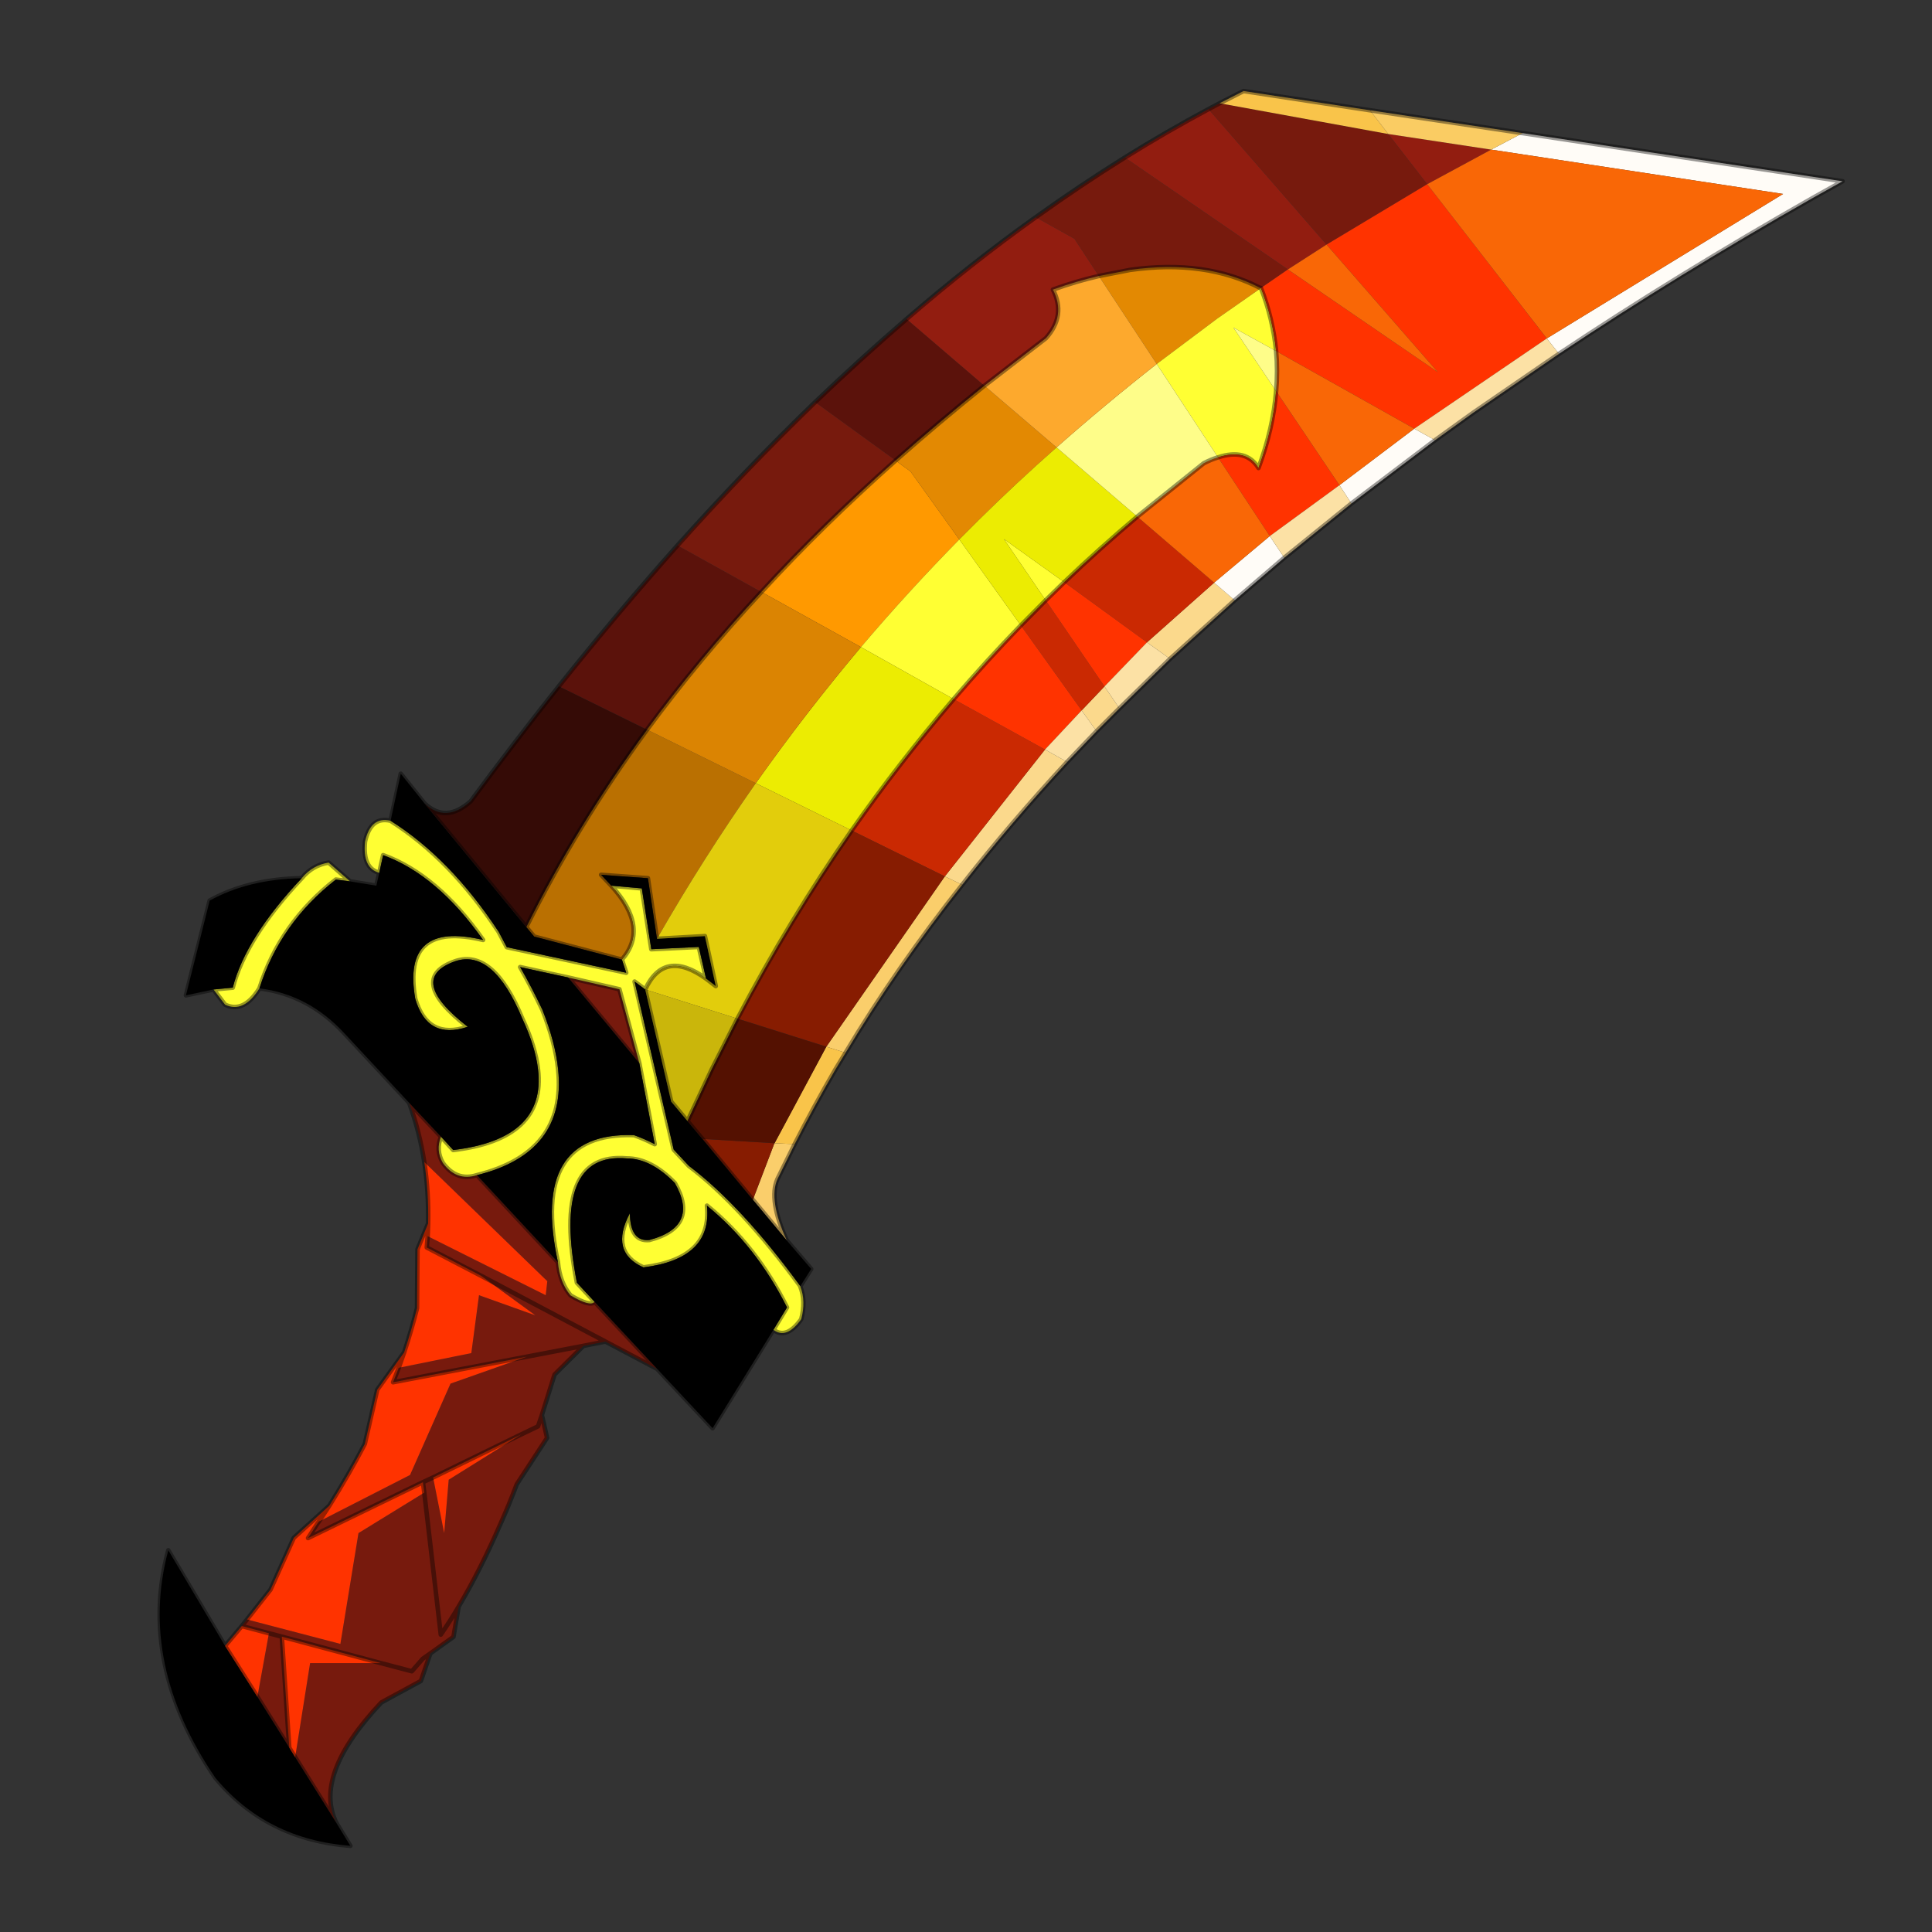 <?xml version="1.0" encoding="UTF-8" standalone="no"?>
<svg xmlns:xlink="http://www.w3.org/1999/xlink" height="440.0px" width="440.0px" xmlns="http://www.w3.org/2000/svg">
  <rect width="100%" height="100%" fill="#333333" stroke="none"/>
  <g transform="matrix(10.0, 0.0, 0.0, 10.0, 0.0, 0.0)">
    <use height="44.0" transform="matrix(1.0, 0.0, 0.0, 1.0, 0.0, 0.0)" width="44.0" xlink:href="#shape0"/>
    <use height="389.0" transform="matrix(-0.103, 0.0, 0.0, 0.103, 42.015, 2.022)" width="373.1" xlink:href="#sprite0"/>
  </g>
  <defs>
    <g id="shape0" transform="matrix(1.0, 0.0, 0.0, 1.0, 0.0, 0.0)">
      <path d="M44.0 44.0 L0.0 44.0 0.0 0.0 44.0 0.0 44.0 44.0" fill="#43adca" fill-opacity="0.0" fill-rule="evenodd" stroke="none"/>
    </g>
    <g id="sprite0" transform="matrix(1.0, 0.0, 0.0, 1.0, 5.95, 28.9)">
      <use height="389.0" transform="matrix(1.0, 0.0, 0.0, 1.0, -5.95, -28.9)" width="373.1" xlink:href="#sprite1"/>
    </g>
    <g id="sprite1" transform="matrix(1.0, 0.0, 0.0, 1.0, 189.3, 193.85)">
      <use height="389.0" transform="matrix(1.0, 0.0, 0.0, 1.0, -189.3, -193.85)" width="373.1" xlink:href="#shape1"/>
    </g>
    <g id="shape1" transform="matrix(1.0, 0.0, 0.0, 1.0, 189.3, 193.85)">
      <path d="M38.4 -124.55 L20.6 -111.65 Q11.15 -120.0 0.95 -128.2 L18.15 -142.95 Q28.25 -134.25 38.4 -124.55 M50.25 -82.6 L68.8 -92.9 Q81.9 -78.2 95.05 -61.75 L75.55 -52.15 Q64.1 -67.7 50.25 -82.6" fill="#5b120b" fill-rule="evenodd" stroke="none"/>
      <path d="M18.15 -142.95 L0.95 -128.2 -12.65 -138.7 Q-17.15 -143.7 -14.2 -149.45 -19.5 -151.35 -24.35 -152.45 L-18.95 -160.7 -10.4 -165.45 Q3.9 -155.25 18.15 -142.95 M-48.6 -189.35 Q-39.35 -184.4 -30.1 -178.65 L-66.15 -153.9 -74.7 -159.4 -48.6 -189.35 M-88.35 -183.85 L-96.95 -172.75 -111.1 -180.4 -88.35 -183.85" fill="#921d10" fill-rule="evenodd" stroke="none"/>
      <path d="M20.6 -111.65 L38.4 -124.55 Q53.6 -109.85 68.8 -92.9 L50.25 -82.6 Q36.6 -97.45 20.6 -111.65 M128.15 30.35 Q125.85 36.7 124.8 43.45 L97.6 69.8 97.95 72.9 124.05 59.85 124.25 62.35 112.25 68.6 100.25 77.35 112.7 72.9 114.4 85.7 130.45 88.95 131.7 92.15 102.15 86.5 119.0 92.45 127.95 112.65 148.1 122.95 148.4 123.35 150.5 126.6 125.1 114.25 124.8 116.55 139.35 125.5 143.35 150.0 164.0 144.6 165.15 146.05 159.15 147.65 156.3 148.4 159.15 147.65 161.7 161.7 154.65 172.95 156.3 148.4 134.4 154.25 150.05 154.25 153.35 175.05 144.2 189.65 Q149.5 179.1 134.3 162.95 L125.55 158.2 123.45 152.1 118.35 148.45 117.2 141.75 Q112.4 133.7 107.9 123.35 106.05 119.25 104.35 114.7 L97.65 104.45 98.8 99.4 96.0 90.45 89.6 84.1 84.75 83.15 73.3 89.2 87.15 74.35 Q88.05 75.55 92.45 72.95 94.85 70.1 95.25 65.6 L113.15 46.35 Q117.65 47.8 120.7 43.65 122.3 40.85 121.1 37.85 L128.15 30.35 M77.25 21.6 L81.65 5.25 93.0 2.65 77.25 21.6 M102.15 86.5 L89.6 84.1 102.15 86.5 M84.75 83.15 L112.25 68.6 84.75 83.15 M125.1 114.25 L122.85 113.2 125.1 114.25 M103.3 103.65 L119.4 113.7 120.4 125.5 122.85 113.2 103.3 103.65 99.65 101.9 98.8 99.4 99.65 101.9 103.3 103.65 M117.2 141.75 Q119.1 145.0 121.15 147.95 L124.8 116.55 121.15 147.95 Q119.1 145.0 117.2 141.75 M134.4 154.25 L127.55 156.05 125.15 153.3 123.45 152.1 125.15 153.3 127.55 156.05 134.4 154.25 M-51.05 -190.65 L-48.6 -189.35 -74.7 -159.4 -96.95 -172.75 -88.35 -183.85 -51.05 -190.65 M-30.1 -178.65 Q-20.25 -172.5 -10.4 -165.45 L-18.95 -160.7 -24.35 -152.45 -31.25 -153.8 Q-47.9 -156.15 -60.15 -149.75 L-60.2 -149.8 -66.15 -153.9 -30.1 -178.65" fill="#771a0d" fill-rule="evenodd" stroke="none"/>
      <path d="M20.6 -111.65 Q36.6 -97.45 50.25 -82.6 L28.25 -70.4 Q17.85 -82.65 6.5 -94.2 L17.3 -109.25 20.6 -111.65" fill="#ff9900" fill-rule="evenodd" stroke="none"/>
      <path d="M0.95 -128.2 Q11.15 -120.0 20.6 -111.65 L17.3 -109.25 6.5 -94.2 2.25 -98.45 Q-6.1 -106.7 -15.0 -114.55 L0.95 -128.2 M-24.35 -152.45 L-37.15 -133.0 -50.55 -143.05 -60.15 -149.75 Q-47.9 -156.15 -31.25 -153.8 L-24.35 -152.45" fill="#e38902" fill-rule="evenodd" stroke="none"/>
      <path d="M6.5 -94.2 Q17.85 -82.65 28.25 -70.4 L7.75 -58.9 Q0.55 -67.3 -7.1 -75.2 L6.5 -94.2 M-16.7 -84.75 L-3.35 -94.3 -12.6 -80.75 -16.7 -84.75 M83.45 -17.65 Q74.95 -8.35 81.1 -1.3 L80.15 1.6 106.55 -4.05 108.35 -7.45 Q119.0 -23.65 132.25 -32.0 136.65 -33.05 137.9 -27.4 138.5 -21.5 134.75 -20.5 L133.9 -24.4 Q121.95 -20.05 111.8 -5.65 129.8 -9.95 126.8 7.35 124.1 16.55 115.2 13.55 128.9 2.9 117.95 -0.95 109.55 -3.75 103.1 11.8 100.2 18.05 99.65 23.0 97.85 38.35 118.4 40.8 L121.1 37.85 Q122.3 40.85 120.7 43.65 117.65 47.8 113.15 46.35 93.3 41.45 95.2 23.0 95.8 17.05 98.7 9.75 101.05 4.8 103.6 0.35 L93.0 2.65 81.65 5.25 77.25 21.6 73.85 39.5 Q76.2 38.3 78.45 37.5 101.5 36.75 95.25 65.6 94.85 70.1 92.45 72.95 88.05 75.55 87.15 74.35 L91.05 70.15 Q96.7 41.2 80.05 42.65 74.7 42.65 69.4 48.1 63.9 57.75 75.05 60.7 79.25 61.1 79.35 54.8 83.9 63.35 76.35 66.75 61.05 64.85 62.3 53.1 51.4 62.0 44.6 75.6 L47.6 80.55 Q44.7 82.75 41.45 78.2 40.4 74.2 41.65 71.0 L41.65 70.9 Q54.7 53.05 66.3 44.3 L69.65 40.7 78.3 3.55 75.95 5.3 Q71.75 -3.75 62.5 2.9 L64.1 -4.1 74.6 -3.6 76.7 -17.05 83.45 -17.65 M141.2 -18.6 L145.95 -22.75 Q149.5 -22.2 151.9 -19.3 164.3 -6.15 167.15 4.9 L171.4 5.3 168.85 8.65 Q164.75 10.65 161.25 5.05 156.7 -9.35 144.35 -19.0 L141.2 -18.6 M-63.55 -135.85 Q-62.85 -143.0 -60.2 -149.8 L-60.15 -149.75 -50.55 -143.05 -37.15 -133.0 -50.7 -112.35 Q-56.95 -114.4 -59.65 -110.0 -62.9 -118.75 -63.55 -127.0 L-54.1 -141.05 -63.55 -135.85" fill="#ffff33" fill-rule="evenodd" stroke="none"/>
      <path d="M7.75 -58.9 L28.25 -70.4 Q40.5 -55.85 51.5 -40.3 L30.3 -29.85 Q19.65 -45.05 7.75 -58.9 M-15.0 -114.55 Q-6.1 -106.7 2.25 -98.45 L6.5 -94.2 -7.1 -75.2 -12.6 -80.75 -3.35 -94.3 -16.7 -84.75 Q-24.5 -92.2 -32.85 -99.25 L-15.0 -114.55" fill="#ecec02" fill-rule="evenodd" stroke="none"/>
      <path d="M9.7 -19.7 L5.85 -17.85 Q-4.9 -31.55 -17.35 -45.0 L-12.45 -47.75 9.7 -19.7 M-20.55 -56.4 L-23.85 -51.8 -28.9 -56.85 -25.6 -61.7 -20.55 -56.4 M-49.85 -84.65 L-35.0 -71.45 -40.1 -67.8 -54.4 -80.75 -49.85 -84.65" fill="#fbd98c" fill-rule="evenodd" stroke="none"/>
      <path d="M5.85 -17.85 L9.7 -19.7 35.9 17.95 31.65 19.3 Q20.3 0.4 5.85 -17.85 M44.65 60.8 Q48.75 51.8 46.7 47.2 L46.65 47.1 42.9 39.5 47.35 39.3 47.4 39.35 52.15 51.8 44.65 60.8" fill="#face6b" fill-rule="evenodd" stroke="none"/>
      <path d="M-32.85 -99.25 Q-24.5 -92.2 -16.7 -84.75 L-35.0 -71.45 -49.85 -84.65 -32.85 -99.25 M-12.6 -80.75 L-7.1 -75.2 -20.55 -56.4 -25.6 -61.7 -12.6 -80.75 M9.7 -19.7 L-12.45 -47.75 7.75 -58.9 Q19.65 -45.05 30.3 -29.85 L9.7 -19.7" fill="#ca2902" fill-rule="evenodd" stroke="none"/>
      <path d="M35.9 17.95 L9.7 -19.7 30.3 -29.85 Q44.05 -10.15 55.55 11.75 L35.9 17.95 M63.3 38.35 L52.15 51.8 47.4 39.35 47.35 39.3 63.3 38.35" fill="#871c01" fill-rule="evenodd" stroke="none"/>
      <path d="M51.5 -40.3 L75.55 -52.15 Q91.15 -30.85 102.25 -8.5 L100.5 -6.4 81.1 -1.3 Q74.95 -8.35 83.45 -17.65 L85.7 -20.05 75.35 -19.3 73.35 -5.9 Q63.15 -23.7 51.5 -40.3" fill="#ba7001" fill-rule="evenodd" stroke="none"/>
      <path d="M102.25 -8.5 L124.8 -35.9 130.0 -42.4 132.25 -32.0 Q119.0 -23.65 108.35 -7.45 L106.55 -4.05 80.15 1.6 81.1 -1.3 100.5 -6.4 102.25 -8.5 M73.35 -5.9 L75.35 -19.3 85.7 -20.05 83.45 -17.65 76.7 -17.05 74.6 -3.6 64.1 -4.1 62.5 2.9 60.35 4.55 62.75 -6.5 73.35 -5.9 M121.1 37.85 L118.4 40.8 Q97.85 38.35 99.65 23.0 100.2 18.05 103.1 11.8 109.55 -3.75 117.95 -0.95 128.9 2.9 115.2 13.55 124.1 16.55 126.8 7.35 129.8 -9.95 111.8 -5.65 121.95 -20.05 133.9 -24.4 L134.75 -20.5 135.4 -17.65 141.2 -18.6 144.35 -19.0 Q156.7 -9.35 161.25 5.05 150.4 6.4 142.45 15.0 L128.15 30.35 121.1 37.85 M151.9 -19.3 Q163.65 -19.1 172.25 -14.35 L177.5 6.6 171.4 5.3 167.15 4.9 Q164.3 -6.15 151.9 -19.3 M168.85 150.45 L181.4 129.3 Q188.15 154.4 171.0 179.6 159.7 193.2 141.15 194.65 L144.2 189.65 153.35 175.05 154.65 172.95 161.7 161.7 168.85 150.45 M73.3 89.2 L61.05 102.3 47.6 80.55 44.6 75.6 Q51.4 62.0 62.3 53.1 61.05 64.85 76.35 66.75 83.9 63.35 79.35 54.8 79.25 61.1 75.05 60.7 63.9 57.75 69.4 48.1 74.7 42.65 80.05 42.65 96.7 41.2 91.05 70.15 L87.15 74.35 73.3 89.2 M41.65 70.9 L39.25 67.1 44.65 60.8 52.15 51.8 63.3 38.35 66.6 34.4 70.2 30.1 75.95 5.3 78.3 3.55 69.65 40.7 66.3 44.3 Q54.7 53.05 41.65 70.9 M93.0 2.65 L103.6 0.35 Q101.05 4.8 98.7 9.75 95.8 17.05 95.2 23.0 93.3 41.45 113.15 46.35 L95.25 65.6 Q101.5 36.75 78.45 37.5 76.2 38.3 73.85 39.5 L77.25 21.6 93.0 2.65" fill="#000000" fill-rule="evenodd" stroke="none"/>
      <path d="M51.5 -40.3 Q63.15 -23.7 73.35 -5.9 L62.75 -6.5 60.35 4.55 62.5 2.9 Q71.75 -3.75 75.95 5.3 L55.55 11.75 Q44.05 -10.15 30.3 -29.85 L51.5 -40.3" fill="#e2cd0c" fill-rule="evenodd" stroke="none"/>
      <path d="M28.25 -70.4 L50.25 -82.6 Q64.1 -67.7 75.55 -52.15 L51.5 -40.3 Q40.5 -55.85 28.25 -70.4" fill="#db8402" fill-rule="evenodd" stroke="none"/>
      <path d="M75.55 -52.15 L95.05 -61.75 Q104.8 -49.5 114.55 -36.3 120.1 -31.35 124.8 -35.9 L102.25 -8.5 Q91.15 -30.85 75.55 -52.15" fill="#350b06" fill-rule="evenodd" stroke="none"/>
      <path d="M7.75 -58.9 L-12.45 -47.75 -20.55 -56.4 -7.1 -75.2 Q0.55 -67.3 7.75 -58.9 M124.8 43.45 Q123.8 50.05 123.95 57.05 L126.3 62.75 126.4 75.75 Q127.6 80.55 129.25 85.55 L135.2 93.8 137.95 105.8 Q141.45 112.5 145.8 119.45 L153.65 126.55 158.8 138.0 164.0 144.6 143.35 150.0 139.35 125.5 124.8 116.55 125.1 114.25 150.5 126.6 148.4 123.35 148.1 122.95 127.95 112.65 119.0 92.45 102.15 86.5 131.7 92.15 130.45 88.95 114.4 85.7 112.7 72.9 100.25 77.35 112.25 68.6 124.25 62.35 124.05 59.85 97.95 72.9 97.6 69.8 124.8 43.45 M165.15 146.05 L168.85 150.45 161.7 161.7 159.15 147.65 165.15 146.05 M123.95 57.05 L124.05 59.85 123.95 57.05 M145.8 119.45 L148.1 122.95 145.8 119.45 M129.25 85.55 L130.45 88.95 129.25 85.55 M122.85 113.2 L120.4 125.5 119.4 113.7 103.3 103.65 122.85 113.2 M154.65 172.95 L153.35 175.05 150.05 154.25 134.4 154.25 156.3 148.4 154.65 172.95 M-66.15 -153.9 L-60.2 -149.8 Q-62.85 -143.0 -63.55 -135.85 L-94.1 -118.7 -123.4 -138.65 -96.95 -172.75 -74.7 -159.4 -99.3 -131.2 -66.15 -153.9 M-35.0 -71.45 L-16.7 -84.75 -12.6 -80.75 -25.6 -61.7 -35.0 -71.45 M-77.55 -106.2 L-63.55 -127.0 Q-62.9 -118.75 -59.65 -110.0 -56.95 -114.4 -50.7 -112.35 L-62.15 -94.95 -77.55 -106.2" fill="#ff3300" fill-rule="evenodd" stroke="none"/>
      <path d="M31.65 19.3 L35.9 17.95 47.35 39.3 42.9 39.5 Q38.7 31.25 33.9 23.0 L31.65 19.3 M-84.3 -189.1 L-56.35 -193.35 -51.05 -190.65 -88.35 -183.85 -84.3 -189.1" fill="#f9c44a" fill-rule="evenodd" stroke="none"/>
      <path d="M75.95 5.3 L70.2 30.1 66.6 34.4 61.25 23.0 55.55 11.75 75.95 5.3" fill="#cab60b" fill-rule="evenodd" stroke="none"/>
      <path d="M66.6 34.4 L63.3 38.35 47.35 39.3 35.9 17.95 55.55 11.75 61.25 23.0 66.6 34.4" fill="#541101" fill-rule="evenodd" stroke="none"/>
      <path d="M-126.1 -135.25 Q-152.35 -152.75 -182.1 -169.65 L-188.8 -173.4 -118.05 -184.05 -111.1 -180.4 -175.65 -170.6 -123.4 -138.65 -126.1 -135.25 M-62.15 -94.95 L-49.85 -84.65 -54.4 -80.75 -65.35 -90.15 -62.15 -94.95 M-77.55 -106.2 L-80.2 -102.15 -98.7 -116.15 -94.1 -118.7 -77.55 -106.2" fill="#fffcf7" fill-rule="evenodd" stroke="none"/>
      <path d="M-74.7 -159.4 L-66.15 -153.9 -99.3 -131.2 -74.7 -159.4 M-96.95 -172.75 L-123.4 -138.65 -175.65 -170.6 -111.1 -180.4 -96.95 -172.75 M-94.1 -118.7 L-63.55 -135.85 Q-63.95 -131.45 -63.55 -127.0 L-77.55 -106.2 -94.1 -118.7 M-50.7 -112.35 Q-49.2 -111.9 -47.55 -111.05 L-32.85 -99.25 -49.85 -84.65 -62.15 -94.95 -50.7 -112.35" fill="#f96706" fill-rule="evenodd" stroke="none"/>
      <path d="M-15.0 -114.55 L-32.85 -99.25 -47.55 -111.05 Q-49.2 -111.9 -50.7 -112.35 L-37.15 -133.0 Q-25.75 -124.05 -15.0 -114.55 M-63.55 -127.0 Q-63.95 -131.45 -63.55 -135.85 L-54.1 -141.05 -63.55 -127.0" fill="#fefd89" fill-rule="evenodd" stroke="none"/>
      <path d="M-24.35 -152.45 Q-19.5 -151.35 -14.2 -149.45 -17.15 -143.7 -12.65 -138.7 L0.95 -128.2 -15.0 -114.55 Q-25.75 -124.05 -37.15 -133.0 L-24.35 -152.45" fill="#fda92d" fill-rule="evenodd" stroke="none"/>
      <path d="M-118.05 -184.05 L-84.3 -189.1 -88.35 -183.85 -111.1 -180.4 -118.05 -184.05" fill="#facc63" fill-rule="evenodd" stroke="none"/>
      <path d="M-12.45 -47.75 L-17.35 -45.0 -23.85 -51.8 -20.55 -56.4 -12.45 -47.75 M-123.4 -138.65 L-94.1 -118.7 -98.7 -116.15 -107.1 -122.2 -126.1 -135.25 -123.4 -138.65 M-40.1 -67.8 L-35.0 -71.45 -25.6 -61.7 -28.9 -56.85 -40.1 -67.8 M-80.2 -102.15 L-77.55 -106.2 -62.15 -94.95 -65.35 -90.15 -80.2 -102.15" fill="#fce1a5" fill-rule="evenodd" stroke="none"/>
      <path d="M38.4 -124.55 Q28.25 -134.25 18.15 -142.95 M0.95 -128.2 Q11.15 -120.0 20.6 -111.65 36.6 -97.45 50.25 -82.6 64.1 -67.7 75.55 -52.15 91.15 -30.85 102.25 -8.5 L124.8 -35.9 Q120.1 -31.35 114.55 -36.3 104.8 -49.5 95.05 -61.75 81.9 -78.2 68.8 -92.9 53.6 -109.85 38.4 -124.55 M-32.85 -99.25 Q-24.5 -92.2 -16.7 -84.75 L-12.6 -80.75 -7.1 -75.2 Q0.55 -67.3 7.75 -58.9 M-17.35 -45.0 Q-4.9 -31.55 5.85 -17.85 20.3 0.4 31.65 19.3 M30.3 -29.85 Q19.65 -45.05 7.75 -58.9 M-23.85 -51.8 L-17.35 -45.0 M73.35 -5.9 L75.35 -19.3 85.7 -20.05 83.45 -17.65 Q74.95 -8.35 81.1 -1.3 L100.5 -6.4 102.25 -8.5 M62.5 2.9 L60.35 4.55 62.75 -6.5 73.35 -5.9 M62.5 2.9 L64.1 -4.1 74.6 -3.6 76.7 -17.05 83.45 -17.65 M81.1 -1.3 L80.15 1.6 106.55 -4.05 108.35 -7.45 Q119.0 -23.65 132.25 -32.0 L130.0 -42.4 124.8 -35.9 M134.75 -20.5 Q138.5 -21.5 137.9 -27.4 136.65 -33.05 132.25 -32.0 M121.1 37.85 L118.4 40.8 Q97.85 38.35 99.65 23.0 100.2 18.05 103.1 11.8 109.55 -3.75 117.95 -0.95 128.9 2.9 115.2 13.55 124.1 16.55 126.8 7.35 129.8 -9.95 111.8 -5.65 121.95 -20.05 133.9 -24.4 L134.75 -20.5 135.4 -17.65 141.2 -18.6 145.95 -22.75 Q149.5 -22.2 151.9 -19.3 163.65 -19.1 172.25 -14.35 L177.5 6.6 171.4 5.3 168.85 8.65 Q164.75 10.65 161.25 5.05 150.4 6.4 142.45 15.0 L128.15 30.35 Q125.85 36.7 124.8 43.45 123.8 50.05 123.95 57.05 L126.3 62.75 126.4 75.75 Q127.6 80.55 129.25 85.55 L135.2 93.8 137.95 105.8 Q141.45 112.5 145.8 119.45 L153.65 126.55 158.8 138.0 164.0 144.6 165.15 146.05 168.85 150.45 181.4 129.3 Q188.15 154.4 171.0 179.6 159.7 193.2 141.15 194.65 L144.2 189.65 Q149.5 179.1 134.3 162.95 L125.55 158.2 123.45 152.1 118.35 148.45 117.2 141.75 Q112.4 133.7 107.9 123.35 106.05 119.25 104.35 114.7 L97.65 104.45 98.8 99.4 96.0 90.45 89.6 84.1 84.75 83.15 73.3 89.2 61.05 102.3 47.6 80.55 Q44.7 82.75 41.45 78.2 40.4 74.2 41.65 71.0 L41.65 70.9 39.25 67.1 44.65 60.8 Q48.75 51.8 46.7 47.2 L46.65 47.1 42.9 39.5 Q38.7 31.25 33.9 23.0 L31.65 19.3 M141.2 -18.6 L144.35 -19.0 Q156.7 -9.35 161.25 5.05 M151.9 -19.3 Q164.3 -6.15 167.15 4.9 L171.4 5.3 M77.25 21.6 L81.65 5.25 93.0 2.65 103.6 0.35 Q101.05 4.8 98.7 9.75 95.8 17.05 95.2 23.0 93.3 41.45 113.15 46.35 117.65 47.8 120.7 43.65 122.3 40.85 121.1 37.85 L128.15 30.35 M124.05 59.85 L123.95 57.05 M95.25 65.6 Q94.85 70.1 92.45 72.95 88.05 75.55 87.15 74.35 L73.3 89.2 M148.1 122.95 L145.8 119.45 M89.6 84.1 L102.15 86.5 131.7 92.15 130.45 88.95 129.25 85.55 M112.25 68.6 L84.75 83.15 M47.6 80.55 L44.6 75.6 Q51.4 62.0 62.3 53.1 61.05 64.85 76.35 66.75 83.9 63.35 79.35 54.8 79.25 61.1 75.05 60.7 63.9 57.75 69.4 48.1 74.7 42.65 80.05 42.65 96.7 41.2 91.05 70.15 L87.15 74.35 M112.25 68.6 L124.25 62.35 124.05 59.85 M113.15 46.35 L95.25 65.6 Q101.5 36.75 78.45 37.5 76.2 38.3 73.85 39.5 L77.25 21.6 93.0 2.65 M41.65 70.9 Q54.7 53.05 66.3 44.3 L69.65 40.7 78.3 3.55 75.95 5.3 70.2 30.1 66.6 34.4 63.3 38.35 52.15 51.8 44.65 60.8 M75.95 5.3 Q71.75 -3.75 62.5 2.9 M55.55 11.75 Q44.05 -10.15 30.3 -29.85 M55.55 11.75 L61.25 23.0 66.6 34.4 M148.1 122.95 L148.4 123.35 150.5 126.6 125.1 114.25 124.8 116.55 121.15 147.95 Q119.1 145.0 117.2 141.75 M122.85 113.2 L125.1 114.25 M156.3 148.4 L159.15 147.65 165.15 146.05 M122.85 113.2 L103.3 103.65 99.65 101.9 98.8 99.4 M161.7 161.7 L154.65 172.95 153.35 175.05 144.2 189.65 M123.45 152.1 L125.15 153.3 127.55 156.05 134.4 154.25 156.3 148.4 154.65 172.95 M161.7 161.7 L168.85 150.45 M-126.1 -135.25 Q-152.35 -152.75 -182.1 -169.65 L-188.8 -173.4 -118.05 -184.05 -84.3 -189.1 -56.35 -193.35 -51.05 -190.65 -48.6 -189.35 Q-39.35 -184.4 -30.1 -178.65 -20.25 -172.5 -10.4 -165.45 3.9 -155.25 18.15 -142.95 M0.95 -128.2 L-12.65 -138.7 Q-17.15 -143.7 -14.2 -149.45 -19.5 -151.35 -24.35 -152.45 M-60.15 -149.75 Q-47.9 -156.15 -31.25 -153.8 L-24.35 -152.45 M-63.55 -135.85 Q-62.85 -143.0 -60.2 -149.8 L-60.15 -149.75 M-50.7 -112.35 Q-49.2 -111.9 -47.55 -111.05 L-32.85 -99.25 M-63.55 -127.0 Q-63.95 -131.45 -63.55 -135.85 M-63.55 -127.0 Q-62.9 -118.75 -59.65 -110.0 -56.95 -114.4 -50.7 -112.35 M-54.4 -80.75 L-40.1 -67.8 M-28.9 -56.85 L-23.85 -51.8 M-98.7 -116.15 L-80.2 -102.15 -65.35 -90.15 M-126.1 -135.25 L-107.1 -122.2 -98.7 -116.15 M-28.9 -56.85 L-40.1 -67.8 M-54.4 -80.75 L-65.35 -90.15" fill="none" stroke="#000000" stroke-linecap="round" stroke-linejoin="round" stroke-opacity="0.4" stroke-width="1.0"/>
    </g>
  </defs>
</svg>
